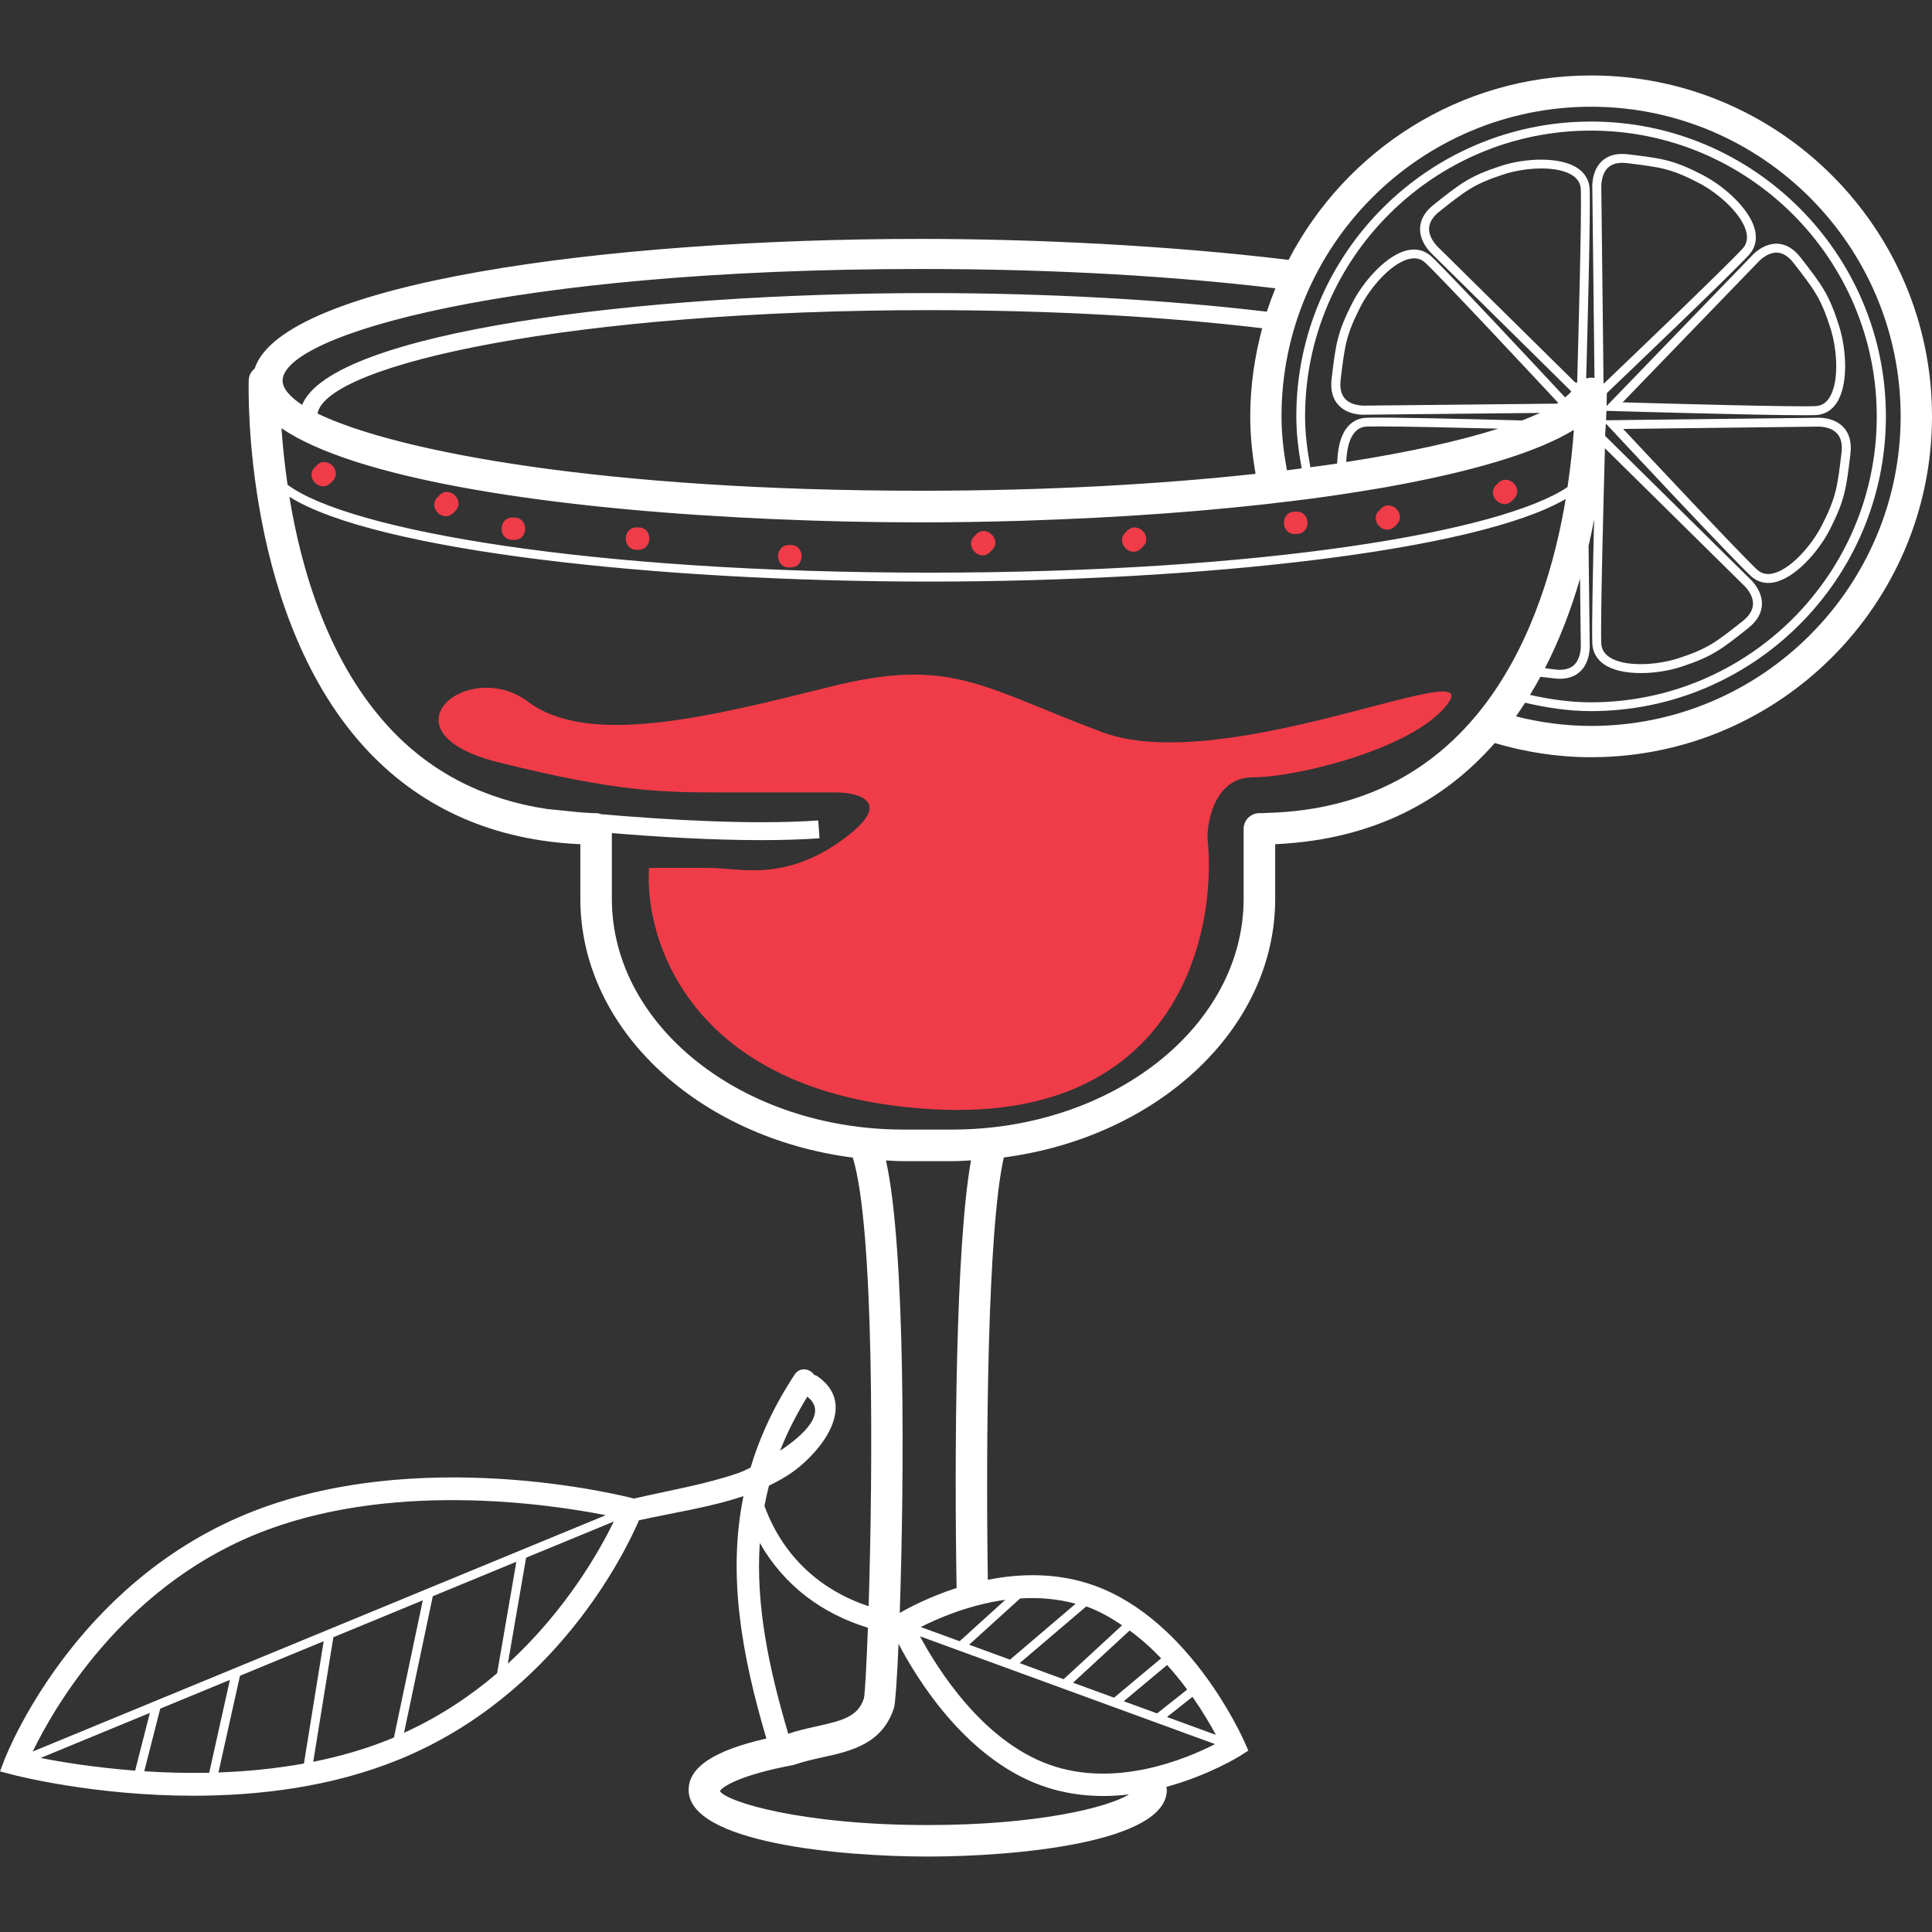 <svg width="467" height="467" viewBox="0 0 467 467" fill="none" xmlns="http://www.w3.org/2000/svg">
<rect x="0" y="0" width="467" height="467" fill="#333333" stroke="none"/>
<path d="M384.596 18.239C352.799 18.239 325.21 36.37 311.476 62.817C282.4 59.296 249.81 57.748 222.601 57.748C145.876 57.748 68.296 68.502 61.559 89.088C60.728 89.766 60.149 90.742 60.118 91.9C60.05 94.255 58.8 149.793 89.103 181.705C102.296 195.606 119.513 203.121 140.281 204.066V217.274C140.281 248.835 168.885 275.015 206.139 279.816C211.382 296.888 210.994 355.498 209.965 388.255C198.571 384.467 189.379 376.503 184.783 364.026C185.088 362.388 185.446 360.757 185.873 359.118C188.526 357.83 191.063 356.359 193.319 354.476C199.935 348.958 206.703 338.891 197.542 332.648C197.298 332.481 197.062 332.427 196.818 332.351C195.873 330.88 193.388 330.286 192.108 332.222C187.131 339.767 183.678 347.251 181.422 354.758C180.119 355.399 179.052 355.871 178.503 356.054C170.295 358.859 161.69 360.276 153.246 362.228C150.685 361.557 100.772 348.959 59.471 366C17.712 383.217 1.745 423.642 1.082 425.356L0 428.176L2.919 428.939C4.199 429.274 22.956 434.068 46.758 434.06C62.435 434.06 80.293 431.987 96.77 425.181C134.405 409.656 151.051 375.359 154.457 367.486C162.551 365.665 171.53 364.392 179.707 361.641C175.889 380.42 179.121 399.52 185.248 420.235C172.65 423.093 166.454 427.163 166.454 432.635C166.454 445.363 202.793 448.762 224.255 448.762C245.717 448.762 282.049 445.363 282.049 432.635C282.049 432.391 281.973 432.162 281.935 431.926C292.026 429.167 299.243 424.747 299.784 424.404L301.743 423.161L300.813 421.035C300.295 419.846 287.719 391.738 264.71 383.324C255.724 380.047 246.624 380.306 238.774 381.868C238.279 348.73 238.69 297.262 242.638 279.778C279.77 274.885 308.236 248.759 308.236 217.267V204.059C332.564 202.961 349.492 193.076 361.313 179.609C368.706 181.796 376.502 183.031 384.596 183.031C430.036 183.031 467 146.066 467 100.635C467 55.203 430.036 18.239 384.596 18.239ZM195.141 337.602C200.011 341.368 194.585 346.672 188.564 350.666C190.256 346.321 192.466 341.97 195.141 337.602ZM61.528 370.992C93.562 357.769 132.248 363.455 146.417 366.252L7.904 423.383C12.949 412.987 29.297 384.284 61.528 370.992ZM9.824 424.93L36.225 414.039L32.666 427.993C22.918 427.247 14.824 425.913 9.824 424.93ZM34.868 428.146L38.733 413.01L55.568 406.066L50.569 428.504C45.051 428.618 39.777 428.466 34.868 428.146ZM52.802 428.436L58.007 405.06L78.242 396.715L73.464 426.279C66.467 427.544 59.501 428.199 52.802 428.436ZM95.223 419.968C95.055 420.037 94.895 420.128 94.728 420.197C88.562 422.742 82.152 424.564 75.712 425.859L80.582 395.747L102.197 386.83L95.223 419.968ZM97.662 418.855L104.613 385.839L124.81 377.509L120.168 404.443C113.82 409.877 106.343 414.9 97.662 418.855ZM122.752 402.134L127.165 376.526L148.36 367.784C145.075 374.574 136.966 389.109 122.752 402.134ZM222.601 65.019C255.869 65.019 284.61 66.856 308.29 69.691C307.535 71.543 306.842 73.426 306.217 75.339C281.363 72.397 252.699 70.842 224.606 70.842C154.427 70.842 80.11 80.3 73.029 97.876C69.988 95.848 68.311 93.859 68.311 92.007C68.304 80.971 123.247 65.019 222.601 65.019ZM303.496 114.536C280.395 117.051 253.133 118.621 222.67 118.621C146.325 118.621 96.077 109.262 76.749 99.964C78.913 87.998 138.94 74.966 224.606 74.966C255.221 74.966 282.483 76.65 305.096 79.34C303.275 86.146 302.208 93.257 302.208 100.635C302.2 105.383 302.711 110.002 303.496 114.536ZM68.045 103.516C85.49 115.42 129.55 122.409 177.901 125.031C180.515 125.176 183.152 125.313 185.797 125.427C186.513 125.458 187.222 125.488 187.939 125.519C199.348 126.007 210.978 126.266 222.601 126.266C230.086 126.266 237.981 126.144 246.098 125.908C246.601 125.892 247.097 125.877 247.6 125.862C250.405 125.77 253.24 125.671 256.083 125.549C278.932 124.627 301.263 122.76 320.964 119.978C321.704 119.871 322.435 119.772 323.167 119.658C326.482 119.17 329.706 118.66 332.846 118.126C333.403 118.027 333.974 117.943 334.531 117.844C336.352 117.524 338.12 117.196 339.873 116.853C340.209 116.792 340.536 116.724 340.864 116.655C358.119 113.271 372.074 109.026 380.427 103.904C380.161 107.814 379.673 112.562 378.895 117.737C362.89 128.56 304.997 138.422 224.621 138.422C142.842 138.422 84.279 128.217 69.501 117.166C68.776 112.075 68.289 107.357 68.045 103.516ZM381.921 139.863L382.104 155.776C382.112 155.807 382.31 158.97 380.511 160.707C379.475 161.706 377.874 162.072 375.877 161.828C374.97 161.713 374.216 161.622 373.446 161.515C377.074 154.435 379.841 147.065 381.921 139.863ZM380.793 92.48L347.754 59.875C347.731 59.86 345.384 57.787 345.437 55.279C345.46 53.823 346.298 52.421 347.937 51.125C354.362 46.034 356.305 44.495 363.393 42.17C366.152 41.263 369.498 40.722 372.6 40.722C375.656 40.722 378.476 41.256 380.244 42.49C381.456 43.336 382.074 44.449 382.119 45.882C382.333 51.994 381.502 82.922 381.228 92.518C381.09 92.48 380.946 92.464 380.801 92.434C380.816 92.449 380.801 92.464 380.793 92.48ZM375.611 163.977C376.106 164.038 376.594 164.068 377.043 164.068C379.101 164.068 380.763 163.466 382.005 162.27C384.566 159.808 384.276 155.776 384.261 155.685L383.987 131.974C384.497 129.779 384.932 127.638 385.328 125.534C385.031 137.622 384.749 151.485 384.886 155.464C384.955 157.56 385.922 159.32 387.683 160.547C389.848 162.064 393.132 162.697 396.615 162.697C399.984 162.697 403.543 162.102 406.447 161.149C413.909 158.695 416.096 156.973 422.567 151.836C424.731 150.114 425.852 148.162 425.897 146.028C425.958 142.477 422.948 139.863 422.879 139.802L387.973 105.345C388.049 104.301 388.11 103.31 388.163 102.372L389.101 103.378C390.267 104.636 417.879 134.2 423.146 139.177C424.358 140.32 425.821 140.907 427.429 140.907C427.826 140.907 428.229 140.876 428.641 140.8C433.77 139.901 439.563 133.438 442.405 127.813C445.957 120.763 446.292 117.974 447.283 109.712C447.611 106.938 447.032 104.743 445.538 103.203C443.084 100.673 439.166 100.962 439.052 100.985L388.209 101.587C388.247 100.787 388.285 100.017 388.308 99.309L389.71 99.347C391.258 99.392 424.442 100.368 436.003 100.368C437.192 100.368 438.153 100.36 438.831 100.337C440.881 100.269 442.604 99.316 443.815 97.594C446.834 93.31 446.407 84.591 444.471 78.563C442.062 71.04 440.348 68.83 435.264 62.268C433.557 60.073 431.621 58.945 429.502 58.907C429.464 58.907 429.426 58.907 429.388 58.907C425.92 58.907 423.375 61.895 423.321 61.963L388.338 98.158C388.369 97.007 388.392 95.955 388.399 95.109C388.399 95.086 388.384 95.056 388.384 95.033C393.795 89.873 418.253 66.49 422.727 61.651C424.137 60.126 424.685 58.198 424.312 56.087C423.405 50.92 417.018 45.097 411.462 42.239C404.481 38.634 401.729 38.298 393.544 37.3C390.823 36.972 388.659 37.536 387.142 39.007C384.581 41.469 384.878 45.501 384.894 45.592L385.419 91.382C384.741 91.222 384.048 91.275 383.407 91.489C383.705 80.796 384.474 51.865 384.261 45.821C384.192 43.725 383.224 41.964 381.464 40.737C377.196 37.742 368.599 38.199 362.707 40.135C355.246 42.582 353.059 44.312 346.58 49.456C344.416 51.171 343.295 53.122 343.25 55.264C343.189 58.816 346.199 61.43 346.268 61.491L379.818 94.614C379.459 95.094 378.865 95.582 378.316 96.062C372.028 89.309 350.627 66.384 346.054 62.047C344.553 60.622 342.648 60.065 340.567 60.424C335.438 61.315 329.638 67.771 326.795 73.395C323.213 80.461 322.877 83.242 321.879 91.496C321.544 94.271 322.123 96.458 323.609 98.005C325.568 100.04 328.487 100.254 329.615 100.254C329.889 100.254 330.064 100.246 330.08 100.238L372.265 99.812C370.954 100.421 369.452 101.031 367.89 101.633C354.956 101.283 335.171 100.802 330.308 100.978C328.251 101.046 326.528 101.999 325.316 103.721C323.891 105.749 323.304 108.797 323.22 112.052C321.132 112.364 318.937 112.654 316.75 112.951C316.003 108.95 315.462 104.88 315.462 100.665C315.462 62.565 346.451 31.569 384.551 31.569C422.651 31.569 453.647 62.565 453.647 100.665C453.647 138.765 422.651 169.762 384.551 169.762C379.475 169.762 374.589 169.03 369.826 167.971C370.702 166.53 371.548 165.075 372.341 163.596C373.385 163.695 374.406 163.832 375.611 163.977ZM387.942 108.348L421.416 141.387C421.439 141.402 423.786 143.475 423.733 145.983C423.71 147.438 422.872 148.841 421.233 150.136C414.808 155.22 412.872 156.759 405.784 159.092C400.297 160.883 392.5 161.264 388.925 158.772C387.714 157.918 387.096 156.813 387.05 155.38C386.837 149.191 387.691 117.516 387.942 108.348ZM388.666 40.547C389.489 39.754 390.663 39.358 392.134 39.358C392.5 39.358 392.896 39.381 393.292 39.434C401.394 40.425 403.848 40.722 410.494 44.152C415.654 46.812 421.439 52.139 422.201 56.461C422.452 57.924 422.109 59.143 421.141 60.18C416.965 64.699 394.245 86.444 387.622 92.769C387.614 92.762 387.614 92.762 387.607 92.754L387.066 45.493C387.066 45.455 386.852 42.292 388.666 40.547ZM392.347 103.683L439.151 103.127C439.197 103.135 442.261 102.906 443.983 104.705C444.997 105.756 445.378 107.349 445.126 109.445C444.143 117.646 443.846 120.115 440.462 126.83C437.817 132.066 432.536 137.919 428.26 138.666C426.819 138.933 425.646 138.567 424.624 137.607C420.151 133.369 398.559 110.322 392.347 103.683ZM392.218 97.251L424.929 63.396C424.952 63.373 426.964 61.056 429.396 61.056C429.418 61.056 429.441 61.056 429.464 61.056C430.897 61.079 432.276 61.933 433.557 63.587C438.602 70.095 440.119 72.054 442.421 79.218C444.212 84.82 444.57 92.762 442.055 96.344C441.224 97.525 440.142 98.127 438.755 98.173C432.627 98.394 401.265 97.51 392.218 97.251ZM376.647 97.373C376.548 97.441 376.426 97.502 376.327 97.571L330.019 98.043C330.011 98.036 326.917 98.257 325.194 96.458C324.188 95.406 323.807 93.814 324.066 91.718C325.057 83.532 325.354 81.063 328.754 74.333C331.406 69.105 336.695 63.259 340.971 62.52C341.268 62.474 341.55 62.443 341.824 62.443C342.884 62.443 343.798 62.817 344.599 63.587C349.042 67.801 370.245 90.506 376.647 97.373ZM362.151 103.615C352.83 106.587 340.437 109.346 325.408 111.678C325.514 108.973 326.01 106.518 327.123 104.933C327.953 103.752 329.036 103.15 330.43 103.104C331.086 103.081 332.031 103.074 333.205 103.074C339.355 103.074 351.74 103.348 362.151 103.615ZM183.655 372.966C189.6 383.347 198.754 390.069 209.79 393.453C209.454 402.576 209.096 408.902 208.844 410.464C207.427 414.885 203.906 415.852 197.267 417.316C194.912 417.834 192.519 418.398 190.538 419.084C185.728 402.888 182.665 387.775 183.655 372.966ZM224.255 441.148C193.67 441.148 175.561 435.508 174.022 432.947C174.479 432.025 178.458 429.122 191.841 426.622C194.204 425.791 196.604 425.265 198.914 424.754C205.651 423.268 213.288 421.584 216.1 412.796C216.405 411.844 216.817 406.051 217.198 397.347C221.382 405.373 233.111 424.793 251.578 431.545C256.669 433.405 261.799 434.129 266.715 434.129C268.818 434.129 270.876 433.984 272.888 433.748C267.728 436.934 250.671 441.148 224.255 441.148ZM231.229 383.842C224.499 386.022 219.492 388.712 217.48 389.886C218.577 358.051 218.951 302.102 214.157 280.502C215.574 280.563 216.984 280.677 218.417 280.677H230.078C231.64 280.677 233.172 280.563 234.712 280.487C230.985 301.179 230.665 351.512 231.229 383.842ZM253.438 426.477C237.296 420.585 226.511 403.231 222.373 395.518L293.702 421.584C286.828 425.105 269.611 432.399 253.438 426.477ZM293.908 419.351L282.079 415.029L288.245 410.152C290.753 413.764 292.628 416.973 293.908 419.351ZM286.965 408.406L279.694 414.16L271.63 411.219L282.118 402.461C283.893 404.443 285.524 406.432 286.965 408.406ZM280.669 400.853L269.291 410.357L259.375 406.737L273.056 394.124C275.83 396.166 278.375 398.43 280.669 400.853ZM262.843 388.4C265.853 389.497 268.605 391.098 271.242 392.858L257.096 405.899L246.472 402.012L262.553 388.316C262.645 388.354 262.744 388.362 262.843 388.4ZM260.008 387.653L244.14 401.166L234.255 397.553L246.579 386.38C250.938 386.083 255.473 386.426 260.008 387.653ZM243.019 386.693L231.96 396.715L222.571 393.285C226.61 391.22 234.148 387.943 243.019 386.693ZM305.866 196.506C305.706 196.506 305.554 196.521 305.394 196.544L304.372 196.551C302.292 196.574 300.607 198.274 300.607 200.362V217.259C300.607 248.019 268.97 273.041 230.078 273.041H218.417C179.525 273.041 147.895 248.019 147.895 217.259V201.376C158.863 202.283 171.941 203.075 184.006 203.075C188.937 203.075 193.701 202.938 198.09 202.626L197.778 198.32C181.956 199.432 160.997 198.167 145.342 196.81C144.961 196.673 144.565 196.559 144.13 196.551L143.117 196.544C142.957 196.521 142.796 196.506 142.644 196.506C141.798 196.483 141.005 196.391 140.175 196.346C137.187 196.064 134.527 195.789 132.21 195.545C117.234 193.297 104.598 186.941 94.629 176.438C79.462 160.464 72.846 137.881 69.95 120.085C90.589 133.064 158.543 140.579 224.644 140.579C289.846 140.579 356.846 133.262 378.461 120.611C373.355 151.112 357.144 195.34 305.866 196.506ZM384.596 175.47C378.324 175.47 372.249 174.632 366.434 173.161C367.204 172.079 367.928 170.974 368.645 169.861C373.789 171.065 379.086 171.888 384.596 171.888C423.885 171.888 455.857 139.924 455.857 100.635C455.857 61.346 423.893 29.381 384.596 29.381C345.3 29.381 313.343 61.346 313.343 100.635C313.343 104.948 313.884 109.11 314.646 113.21C313.45 113.37 312.306 113.538 311.079 113.683C310.302 109.43 309.761 105.109 309.761 100.635C309.761 59.372 343.326 25.799 384.589 25.799C425.852 25.799 459.424 59.372 459.424 100.635C459.424 141.898 425.859 175.47 384.596 175.47Z" fill="white"/>
<path d="M226.203 268.16C167.828 265.241 155.667 228.027 156.883 209.785H171.476C178.773 209.785 189.719 213.434 204.312 202.489C215.987 193.733 207.589 191.544 201.93 191.544H175.125C160.531 191.544 149.586 191.544 120.398 184.247C91.211 176.95 113.101 158.708 127.695 169.652C142.289 180.597 171.476 173.301 200.664 166.004C229.851 158.707 237.148 166.004 266.336 176.949C295.523 187.895 357.547 158.707 350.25 169.652C342.953 180.598 313.766 187.895 302.82 187.895C294.064 187.895 291.875 197.624 291.875 202.488C294.307 225.595 284.578 271.079 226.203 268.16Z" fill="#F03C48"/>
<path d="M106.228 119.704C106.068 119.864 105.908 120.024 105.756 120.177C103.294 122.638 107.113 126.457 109.574 123.995C109.734 123.835 109.894 123.675 110.047 123.522C112.509 121.061 108.69 117.242 106.228 119.704Z" fill="#F03C48"/>
<path d="M124.33 125.107C124.169 125.107 124.009 125.107 123.857 125.107C120.382 125.107 120.374 130.51 123.857 130.51C124.017 130.51 124.177 130.51 124.33 130.51C127.805 130.51 127.813 125.107 124.33 125.107Z" fill="#F03C48"/>
<path d="M154.343 127.485C154.183 127.485 154.023 127.485 153.871 127.485C150.395 127.485 150.388 132.889 153.871 132.889C154.031 132.889 154.191 132.889 154.343 132.889C157.819 132.889 157.826 127.485 154.343 127.485Z" fill="#F03C48"/>
<path d="M191.155 131.746C190.995 131.746 190.835 131.746 190.682 131.746C187.207 131.746 187.199 137.15 190.682 137.15C190.842 137.15 191.003 137.15 191.155 137.15C194.63 137.15 194.638 131.746 191.155 131.746Z" fill="#F03C48"/>
<path d="M275.814 132.576C275.975 132.416 276.135 132.256 276.287 132.104C278.749 129.642 274.93 125.824 272.469 128.285C272.309 128.445 272.149 128.605 271.996 128.758C269.534 131.22 273.353 135.038 275.814 132.576Z" fill="#F03C48"/>
<path d="M312.962 129.078C313.122 129.078 313.282 129.078 313.434 129.078C316.91 129.078 316.917 123.675 313.434 123.675C313.274 123.675 313.114 123.675 312.962 123.675C309.486 123.675 309.486 129.078 312.962 129.078Z" fill="#F03C48"/>
<path d="M239.33 133.445C239.49 133.285 239.65 133.125 239.803 132.973C242.265 130.511 238.446 126.685 235.985 129.154C235.824 129.314 235.664 129.474 235.512 129.627C233.05 132.089 236.869 135.907 239.33 133.445Z" fill="#F03C48"/>
<path d="M76.566 112.471C76.406 112.631 76.246 112.791 76.093 112.944C73.631 115.406 77.45 119.224 79.911 116.762C80.072 116.602 80.231 116.442 80.384 116.29C82.846 113.828 79.027 110.01 76.566 112.471Z" fill="#F03C48"/>
<path d="M337.137 127.25C337.297 127.09 337.457 126.93 337.61 126.777C340.072 124.315 336.253 120.497 333.791 122.959C333.631 123.119 333.471 123.279 333.319 123.431C330.857 125.893 334.676 129.711 337.137 127.25Z" fill="#F03C48"/>
<path d="M365.481 121.052C365.642 120.892 365.802 120.732 365.954 120.579C368.416 118.118 364.597 114.299 362.136 116.761C361.976 116.921 361.816 117.081 361.663 117.234C359.201 119.695 363.02 123.514 365.481 121.052Z" fill="#F03C48"/>
</svg>
